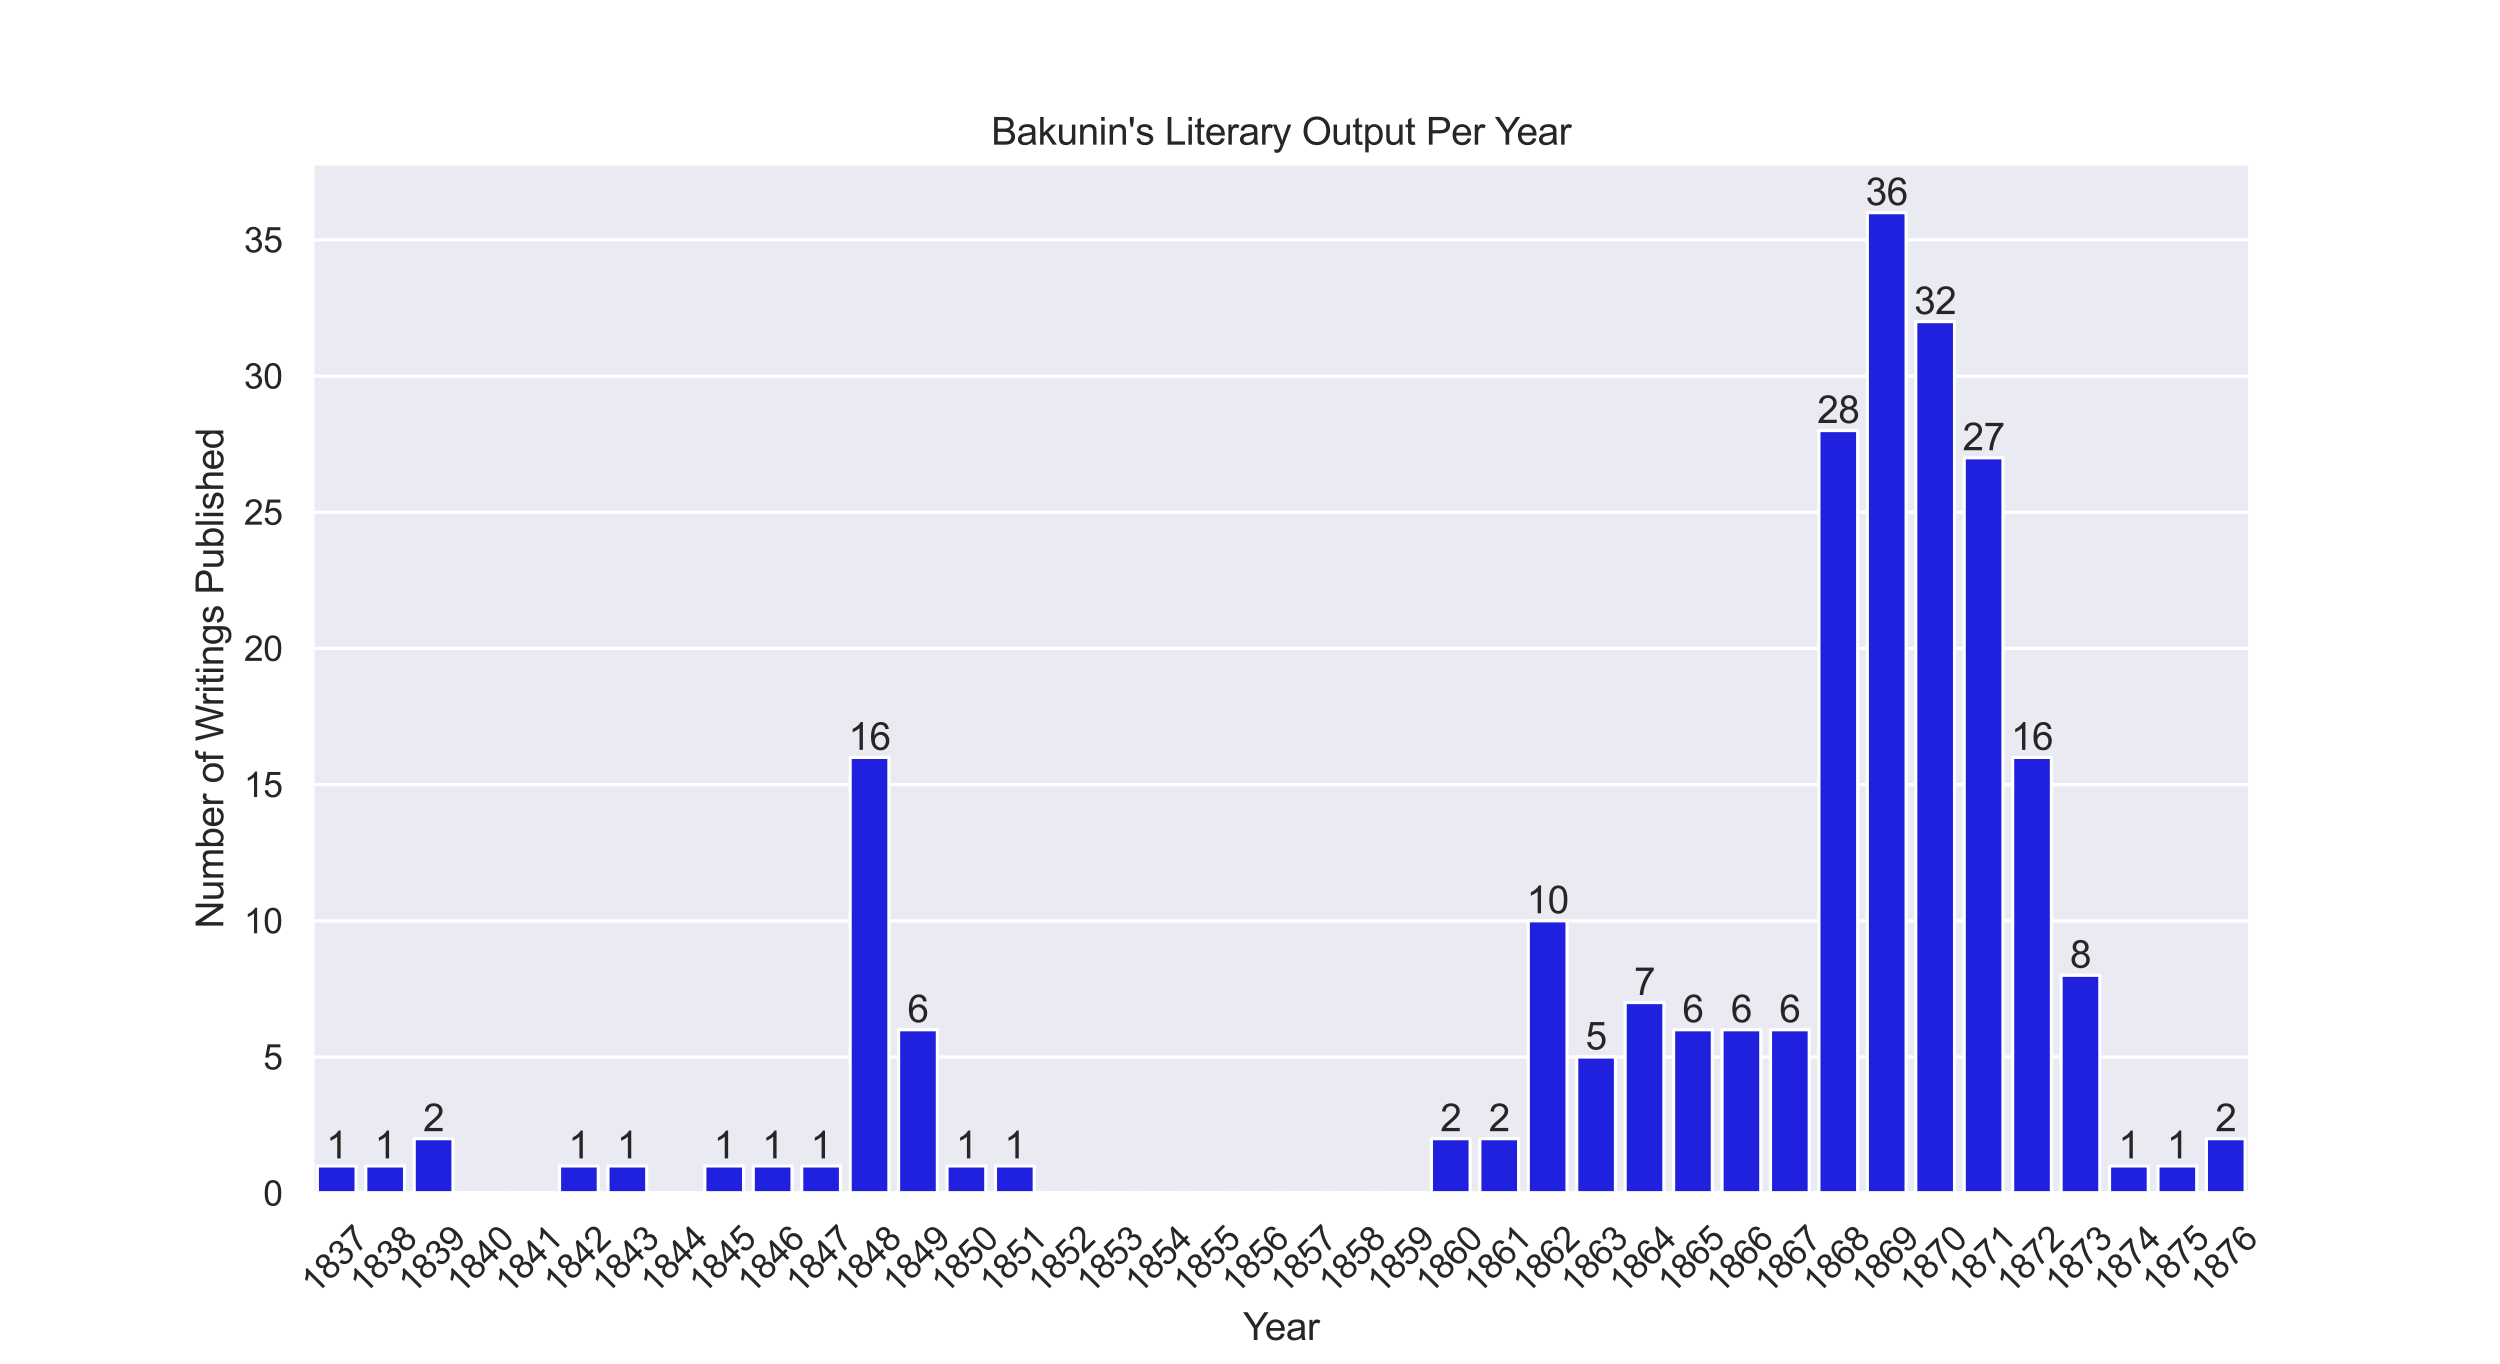 <?xml version="1.0" encoding="utf-8" standalone="no"?>
<!DOCTYPE svg PUBLIC "-//W3C//DTD SVG 1.1//EN"
  "http://www.w3.org/Graphics/SVG/1.1/DTD/svg11.dtd">
<svg xmlns:xlink="http://www.w3.org/1999/xlink" width="792pt" height="432pt" viewBox="0 0 792 432" xmlns="http://www.w3.org/2000/svg" version="1.1">
 <defs>
  <style type="text/css">*{stroke-linejoin: round; stroke-linecap: butt}</style>
 </defs>
 <g id="figure_1">
  <g id="patch_1">
   <path d="M 0 432 
L 792 432 
L 792 0 
L 0 0 
z
" style="fill: #ffffff"/>
  </g>
  <g id="axes_1">
   <g id="patch_2">
    <path d="M 99 378 
L 712.8 378 
L 712.8 51.84 
L 99 51.84 
z
" style="fill: #eaeaf2"/>
   </g>
   <g id="matplotlib.axis_1">
    <g id="xtick_1">
     <g id="text_1">
      <!-- 1837 -->
      <g style="fill: #262626" transform="translate(100.032 410.369)rotate(-45)scale(0.11 -0.11)">
       <defs>
        <path id="ArialMT-31" d="M 2384 0 
L 1822 0 
L 1822 3584 
Q 1619 3391 1289 3197 
Q 959 3003 697 2906 
L 697 3450 
Q 1169 3672 1522 3987 
Q 1875 4303 2022 4600 
L 2384 4600 
L 2384 0 
z
" transform="scale(0.016)"/>
        <path id="ArialMT-38" d="M 1131 2484 
Q 781 2613 612 2850 
Q 444 3088 444 3419 
Q 444 3919 803 4259 
Q 1163 4600 1759 4600 
Q 2359 4600 2725 4251 
Q 3091 3903 3091 3403 
Q 3091 3084 2923 2848 
Q 2756 2613 2416 2484 
Q 2838 2347 3058 2040 
Q 3278 1734 3278 1309 
Q 3278 722 2862 322 
Q 2447 -78 1769 -78 
Q 1091 -78 675 323 
Q 259 725 259 1325 
Q 259 1772 486 2073 
Q 713 2375 1131 2484 
z
M 1019 3438 
Q 1019 3113 1228 2906 
Q 1438 2700 1772 2700 
Q 2097 2700 2305 2904 
Q 2513 3109 2513 3406 
Q 2513 3716 2298 3927 
Q 2084 4138 1766 4138 
Q 1444 4138 1231 3931 
Q 1019 3725 1019 3438 
z
M 838 1322 
Q 838 1081 952 856 
Q 1066 631 1291 507 
Q 1516 384 1775 384 
Q 2178 384 2440 643 
Q 2703 903 2703 1303 
Q 2703 1709 2433 1975 
Q 2163 2241 1756 2241 
Q 1359 2241 1098 1978 
Q 838 1716 838 1322 
z
" transform="scale(0.016)"/>
        <path id="ArialMT-33" d="M 269 1209 
L 831 1284 
Q 928 806 1161 595 
Q 1394 384 1728 384 
Q 2125 384 2398 659 
Q 2672 934 2672 1341 
Q 2672 1728 2419 1979 
Q 2166 2231 1775 2231 
Q 1616 2231 1378 2169 
L 1441 2663 
Q 1497 2656 1531 2656 
Q 1891 2656 2178 2843 
Q 2466 3031 2466 3422 
Q 2466 3731 2256 3934 
Q 2047 4138 1716 4138 
Q 1388 4138 1169 3931 
Q 950 3725 888 3313 
L 325 3413 
Q 428 3978 793 4289 
Q 1159 4600 1703 4600 
Q 2078 4600 2393 4439 
Q 2709 4278 2876 4000 
Q 3044 3722 3044 3409 
Q 3044 3113 2884 2869 
Q 2725 2625 2413 2481 
Q 2819 2388 3044 2092 
Q 3269 1797 3269 1353 
Q 3269 753 2831 336 
Q 2394 -81 1725 -81 
Q 1122 -81 723 278 
Q 325 638 269 1209 
z
" transform="scale(0.016)"/>
        <path id="ArialMT-37" d="M 303 3981 
L 303 4522 
L 3269 4522 
L 3269 4084 
Q 2831 3619 2401 2847 
Q 1972 2075 1738 1259 
Q 1569 684 1522 0 
L 944 0 
Q 953 541 1156 1306 
Q 1359 2072 1739 2783 
Q 2119 3494 2547 3981 
L 303 3981 
z
" transform="scale(0.016)"/>
       </defs>
       <use xlink:href="#ArialMT-31"/>
       <use xlink:href="#ArialMT-38" x="55.615"/>
       <use xlink:href="#ArialMT-33" x="111.23"/>
       <use xlink:href="#ArialMT-37" x="166.846"/>
      </g>
     </g>
    </g>
    <g id="xtick_2">
     <g id="text_2">
      <!-- 1838 -->
      <g style="fill: #262626" transform="translate(115.377 410.369)rotate(-45)scale(0.11 -0.11)">
       <use xlink:href="#ArialMT-31"/>
       <use xlink:href="#ArialMT-38" x="55.615"/>
       <use xlink:href="#ArialMT-33" x="111.23"/>
       <use xlink:href="#ArialMT-38" x="166.846"/>
      </g>
     </g>
    </g>
    <g id="xtick_3">
     <g id="text_3">
      <!-- 1839 -->
      <g style="fill: #262626" transform="translate(130.722 410.369)rotate(-45)scale(0.11 -0.11)">
       <defs>
        <path id="ArialMT-39" d="M 350 1059 
L 891 1109 
Q 959 728 1153 556 
Q 1347 384 1650 384 
Q 1909 384 2104 503 
Q 2300 622 2425 820 
Q 2550 1019 2634 1356 
Q 2719 1694 2719 2044 
Q 2719 2081 2716 2156 
Q 2547 1888 2255 1720 
Q 1963 1553 1622 1553 
Q 1053 1553 659 1965 
Q 266 2378 266 3053 
Q 266 3750 677 4175 
Q 1088 4600 1706 4600 
Q 2153 4600 2523 4359 
Q 2894 4119 3086 3673 
Q 3278 3228 3278 2384 
Q 3278 1506 3087 986 
Q 2897 466 2520 194 
Q 2144 -78 1638 -78 
Q 1100 -78 759 220 
Q 419 519 350 1059 
z
M 2653 3081 
Q 2653 3566 2395 3850 
Q 2138 4134 1775 4134 
Q 1400 4134 1122 3828 
Q 844 3522 844 3034 
Q 844 2597 1108 2323 
Q 1372 2050 1759 2050 
Q 2150 2050 2401 2323 
Q 2653 2597 2653 3081 
z
" transform="scale(0.016)"/>
       </defs>
       <use xlink:href="#ArialMT-31"/>
       <use xlink:href="#ArialMT-38" x="55.615"/>
       <use xlink:href="#ArialMT-33" x="111.23"/>
       <use xlink:href="#ArialMT-39" x="166.846"/>
      </g>
     </g>
    </g>
    <g id="xtick_4">
     <g id="text_4">
      <!-- 1840 -->
      <g style="fill: #262626" transform="translate(146.067 410.369)rotate(-45)scale(0.11 -0.11)">
       <defs>
        <path id="ArialMT-34" d="M 2069 0 
L 2069 1097 
L 81 1097 
L 81 1613 
L 2172 4581 
L 2631 4581 
L 2631 1613 
L 3250 1613 
L 3250 1097 
L 2631 1097 
L 2631 0 
L 2069 0 
z
M 2069 1613 
L 2069 3678 
L 634 1613 
L 2069 1613 
z
" transform="scale(0.016)"/>
        <path id="ArialMT-30" d="M 266 2259 
Q 266 3072 433 3567 
Q 600 4063 929 4331 
Q 1259 4600 1759 4600 
Q 2128 4600 2406 4451 
Q 2684 4303 2865 4023 
Q 3047 3744 3150 3342 
Q 3253 2941 3253 2259 
Q 3253 1453 3087 958 
Q 2922 463 2592 192 
Q 2263 -78 1759 -78 
Q 1097 -78 719 397 
Q 266 969 266 2259 
z
M 844 2259 
Q 844 1131 1108 757 
Q 1372 384 1759 384 
Q 2147 384 2411 759 
Q 2675 1134 2675 2259 
Q 2675 3391 2411 3762 
Q 2147 4134 1753 4134 
Q 1366 4134 1134 3806 
Q 844 3388 844 2259 
z
" transform="scale(0.016)"/>
       </defs>
       <use xlink:href="#ArialMT-31"/>
       <use xlink:href="#ArialMT-38" x="55.615"/>
       <use xlink:href="#ArialMT-34" x="111.23"/>
       <use xlink:href="#ArialMT-30" x="166.846"/>
      </g>
     </g>
    </g>
    <g id="xtick_5">
     <g id="text_5">
      <!-- 1841 -->
      <g style="fill: #262626" transform="translate(161.412 410.369)rotate(-45)scale(0.11 -0.11)">
       <use xlink:href="#ArialMT-31"/>
       <use xlink:href="#ArialMT-38" x="55.615"/>
       <use xlink:href="#ArialMT-34" x="111.23"/>
       <use xlink:href="#ArialMT-31" x="166.846"/>
      </g>
     </g>
    </g>
    <g id="xtick_6">
     <g id="text_6">
      <!-- 1842 -->
      <g style="fill: #262626" transform="translate(176.757 410.369)rotate(-45)scale(0.11 -0.11)">
       <defs>
        <path id="ArialMT-32" d="M 3222 541 
L 3222 0 
L 194 0 
Q 188 203 259 391 
Q 375 700 629 1000 
Q 884 1300 1366 1694 
Q 2113 2306 2375 2664 
Q 2638 3022 2638 3341 
Q 2638 3675 2398 3904 
Q 2159 4134 1775 4134 
Q 1369 4134 1125 3890 
Q 881 3647 878 3216 
L 300 3275 
Q 359 3922 746 4261 
Q 1134 4600 1788 4600 
Q 2447 4600 2831 4234 
Q 3216 3869 3216 3328 
Q 3216 3053 3103 2787 
Q 2991 2522 2730 2228 
Q 2469 1934 1863 1422 
Q 1356 997 1212 845 
Q 1069 694 975 541 
L 3222 541 
z
" transform="scale(0.016)"/>
       </defs>
       <use xlink:href="#ArialMT-31"/>
       <use xlink:href="#ArialMT-38" x="55.615"/>
       <use xlink:href="#ArialMT-34" x="111.23"/>
       <use xlink:href="#ArialMT-32" x="166.846"/>
      </g>
     </g>
    </g>
    <g id="xtick_7">
     <g id="text_7">
      <!-- 1843 -->
      <g style="fill: #262626" transform="translate(192.102 410.369)rotate(-45)scale(0.11 -0.11)">
       <use xlink:href="#ArialMT-31"/>
       <use xlink:href="#ArialMT-38" x="55.615"/>
       <use xlink:href="#ArialMT-34" x="111.23"/>
       <use xlink:href="#ArialMT-33" x="166.846"/>
      </g>
     </g>
    </g>
    <g id="xtick_8">
     <g id="text_8">
      <!-- 1844 -->
      <g style="fill: #262626" transform="translate(207.447 410.369)rotate(-45)scale(0.11 -0.11)">
       <use xlink:href="#ArialMT-31"/>
       <use xlink:href="#ArialMT-38" x="55.615"/>
       <use xlink:href="#ArialMT-34" x="111.23"/>
       <use xlink:href="#ArialMT-34" x="166.846"/>
      </g>
     </g>
    </g>
    <g id="xtick_9">
     <g id="text_9">
      <!-- 1845 -->
      <g style="fill: #262626" transform="translate(222.792 410.369)rotate(-45)scale(0.11 -0.11)">
       <defs>
        <path id="ArialMT-35" d="M 266 1200 
L 856 1250 
Q 922 819 1161 601 
Q 1400 384 1738 384 
Q 2144 384 2425 690 
Q 2706 997 2706 1503 
Q 2706 1984 2436 2262 
Q 2166 2541 1728 2541 
Q 1456 2541 1237 2417 
Q 1019 2294 894 2097 
L 366 2166 
L 809 4519 
L 3088 4519 
L 3088 3981 
L 1259 3981 
L 1013 2750 
Q 1425 3038 1878 3038 
Q 2478 3038 2890 2622 
Q 3303 2206 3303 1553 
Q 3303 931 2941 478 
Q 2500 -78 1738 -78 
Q 1113 -78 717 272 
Q 322 622 266 1200 
z
" transform="scale(0.016)"/>
       </defs>
       <use xlink:href="#ArialMT-31"/>
       <use xlink:href="#ArialMT-38" x="55.615"/>
       <use xlink:href="#ArialMT-34" x="111.23"/>
       <use xlink:href="#ArialMT-35" x="166.846"/>
      </g>
     </g>
    </g>
    <g id="xtick_10">
     <g id="text_10">
      <!-- 1846 -->
      <g style="fill: #262626" transform="translate(238.137 410.369)rotate(-45)scale(0.11 -0.11)">
       <defs>
        <path id="ArialMT-36" d="M 3184 3459 
L 2625 3416 
Q 2550 3747 2413 3897 
Q 2184 4138 1850 4138 
Q 1581 4138 1378 3988 
Q 1113 3794 959 3422 
Q 806 3050 800 2363 
Q 1003 2672 1297 2822 
Q 1591 2972 1913 2972 
Q 2475 2972 2870 2558 
Q 3266 2144 3266 1488 
Q 3266 1056 3080 686 
Q 2894 316 2569 119 
Q 2244 -78 1831 -78 
Q 1128 -78 684 439 
Q 241 956 241 2144 
Q 241 3472 731 4075 
Q 1159 4600 1884 4600 
Q 2425 4600 2770 4297 
Q 3116 3994 3184 3459 
z
M 888 1484 
Q 888 1194 1011 928 
Q 1134 663 1356 523 
Q 1578 384 1822 384 
Q 2178 384 2434 671 
Q 2691 959 2691 1453 
Q 2691 1928 2437 2201 
Q 2184 2475 1800 2475 
Q 1419 2475 1153 2201 
Q 888 1928 888 1484 
z
" transform="scale(0.016)"/>
       </defs>
       <use xlink:href="#ArialMT-31"/>
       <use xlink:href="#ArialMT-38" x="55.615"/>
       <use xlink:href="#ArialMT-34" x="111.23"/>
       <use xlink:href="#ArialMT-36" x="166.846"/>
      </g>
     </g>
    </g>
    <g id="xtick_11">
     <g id="text_11">
      <!-- 1847 -->
      <g style="fill: #262626" transform="translate(253.482 410.369)rotate(-45)scale(0.11 -0.11)">
       <use xlink:href="#ArialMT-31"/>
       <use xlink:href="#ArialMT-38" x="55.615"/>
       <use xlink:href="#ArialMT-34" x="111.23"/>
       <use xlink:href="#ArialMT-37" x="166.846"/>
      </g>
     </g>
    </g>
    <g id="xtick_12">
     <g id="text_12">
      <!-- 1848 -->
      <g style="fill: #262626" transform="translate(268.827 410.369)rotate(-45)scale(0.11 -0.11)">
       <use xlink:href="#ArialMT-31"/>
       <use xlink:href="#ArialMT-38" x="55.615"/>
       <use xlink:href="#ArialMT-34" x="111.23"/>
       <use xlink:href="#ArialMT-38" x="166.846"/>
      </g>
     </g>
    </g>
    <g id="xtick_13">
     <g id="text_13">
      <!-- 1849 -->
      <g style="fill: #262626" transform="translate(284.172 410.369)rotate(-45)scale(0.11 -0.11)">
       <use xlink:href="#ArialMT-31"/>
       <use xlink:href="#ArialMT-38" x="55.615"/>
       <use xlink:href="#ArialMT-34" x="111.23"/>
       <use xlink:href="#ArialMT-39" x="166.846"/>
      </g>
     </g>
    </g>
    <g id="xtick_14">
     <g id="text_14">
      <!-- 1850 -->
      <g style="fill: #262626" transform="translate(299.517 410.369)rotate(-45)scale(0.11 -0.11)">
       <use xlink:href="#ArialMT-31"/>
       <use xlink:href="#ArialMT-38" x="55.615"/>
       <use xlink:href="#ArialMT-35" x="111.23"/>
       <use xlink:href="#ArialMT-30" x="166.846"/>
      </g>
     </g>
    </g>
    <g id="xtick_15">
     <g id="text_15">
      <!-- 1851 -->
      <g style="fill: #262626" transform="translate(314.862 410.369)rotate(-45)scale(0.11 -0.11)">
       <use xlink:href="#ArialMT-31"/>
       <use xlink:href="#ArialMT-38" x="55.615"/>
       <use xlink:href="#ArialMT-35" x="111.23"/>
       <use xlink:href="#ArialMT-31" x="166.846"/>
      </g>
     </g>
    </g>
    <g id="xtick_16">
     <g id="text_16">
      <!-- 1852 -->
      <g style="fill: #262626" transform="translate(330.207 410.369)rotate(-45)scale(0.11 -0.11)">
       <use xlink:href="#ArialMT-31"/>
       <use xlink:href="#ArialMT-38" x="55.615"/>
       <use xlink:href="#ArialMT-35" x="111.23"/>
       <use xlink:href="#ArialMT-32" x="166.846"/>
      </g>
     </g>
    </g>
    <g id="xtick_17">
     <g id="text_17">
      <!-- 1853 -->
      <g style="fill: #262626" transform="translate(345.552 410.369)rotate(-45)scale(0.11 -0.11)">
       <use xlink:href="#ArialMT-31"/>
       <use xlink:href="#ArialMT-38" x="55.615"/>
       <use xlink:href="#ArialMT-35" x="111.23"/>
       <use xlink:href="#ArialMT-33" x="166.846"/>
      </g>
     </g>
    </g>
    <g id="xtick_18">
     <g id="text_18">
      <!-- 1854 -->
      <g style="fill: #262626" transform="translate(360.897 410.369)rotate(-45)scale(0.11 -0.11)">
       <use xlink:href="#ArialMT-31"/>
       <use xlink:href="#ArialMT-38" x="55.615"/>
       <use xlink:href="#ArialMT-35" x="111.23"/>
       <use xlink:href="#ArialMT-34" x="166.846"/>
      </g>
     </g>
    </g>
    <g id="xtick_19">
     <g id="text_19">
      <!-- 1855 -->
      <g style="fill: #262626" transform="translate(376.242 410.369)rotate(-45)scale(0.11 -0.11)">
       <use xlink:href="#ArialMT-31"/>
       <use xlink:href="#ArialMT-38" x="55.615"/>
       <use xlink:href="#ArialMT-35" x="111.23"/>
       <use xlink:href="#ArialMT-35" x="166.846"/>
      </g>
     </g>
    </g>
    <g id="xtick_20">
     <g id="text_20">
      <!-- 1856 -->
      <g style="fill: #262626" transform="translate(391.587 410.369)rotate(-45)scale(0.11 -0.11)">
       <use xlink:href="#ArialMT-31"/>
       <use xlink:href="#ArialMT-38" x="55.615"/>
       <use xlink:href="#ArialMT-35" x="111.23"/>
       <use xlink:href="#ArialMT-36" x="166.846"/>
      </g>
     </g>
    </g>
    <g id="xtick_21">
     <g id="text_21">
      <!-- 1857 -->
      <g style="fill: #262626" transform="translate(406.932 410.369)rotate(-45)scale(0.11 -0.11)">
       <use xlink:href="#ArialMT-31"/>
       <use xlink:href="#ArialMT-38" x="55.615"/>
       <use xlink:href="#ArialMT-35" x="111.23"/>
       <use xlink:href="#ArialMT-37" x="166.846"/>
      </g>
     </g>
    </g>
    <g id="xtick_22">
     <g id="text_22">
      <!-- 1858 -->
      <g style="fill: #262626" transform="translate(422.277 410.369)rotate(-45)scale(0.11 -0.11)">
       <use xlink:href="#ArialMT-31"/>
       <use xlink:href="#ArialMT-38" x="55.615"/>
       <use xlink:href="#ArialMT-35" x="111.23"/>
       <use xlink:href="#ArialMT-38" x="166.846"/>
      </g>
     </g>
    </g>
    <g id="xtick_23">
     <g id="text_23">
      <!-- 1859 -->
      <g style="fill: #262626" transform="translate(437.622 410.369)rotate(-45)scale(0.11 -0.11)">
       <use xlink:href="#ArialMT-31"/>
       <use xlink:href="#ArialMT-38" x="55.615"/>
       <use xlink:href="#ArialMT-35" x="111.23"/>
       <use xlink:href="#ArialMT-39" x="166.846"/>
      </g>
     </g>
    </g>
    <g id="xtick_24">
     <g id="text_24">
      <!-- 1860 -->
      <g style="fill: #262626" transform="translate(452.967 410.369)rotate(-45)scale(0.11 -0.11)">
       <use xlink:href="#ArialMT-31"/>
       <use xlink:href="#ArialMT-38" x="55.615"/>
       <use xlink:href="#ArialMT-36" x="111.23"/>
       <use xlink:href="#ArialMT-30" x="166.846"/>
      </g>
     </g>
    </g>
    <g id="xtick_25">
     <g id="text_25">
      <!-- 1861 -->
      <g style="fill: #262626" transform="translate(468.312 410.369)rotate(-45)scale(0.11 -0.11)">
       <use xlink:href="#ArialMT-31"/>
       <use xlink:href="#ArialMT-38" x="55.615"/>
       <use xlink:href="#ArialMT-36" x="111.23"/>
       <use xlink:href="#ArialMT-31" x="166.846"/>
      </g>
     </g>
    </g>
    <g id="xtick_26">
     <g id="text_26">
      <!-- 1862 -->
      <g style="fill: #262626" transform="translate(483.657 410.369)rotate(-45)scale(0.11 -0.11)">
       <use xlink:href="#ArialMT-31"/>
       <use xlink:href="#ArialMT-38" x="55.615"/>
       <use xlink:href="#ArialMT-36" x="111.23"/>
       <use xlink:href="#ArialMT-32" x="166.846"/>
      </g>
     </g>
    </g>
    <g id="xtick_27">
     <g id="text_27">
      <!-- 1863 -->
      <g style="fill: #262626" transform="translate(499.002 410.369)rotate(-45)scale(0.11 -0.11)">
       <use xlink:href="#ArialMT-31"/>
       <use xlink:href="#ArialMT-38" x="55.615"/>
       <use xlink:href="#ArialMT-36" x="111.23"/>
       <use xlink:href="#ArialMT-33" x="166.846"/>
      </g>
     </g>
    </g>
    <g id="xtick_28">
     <g id="text_28">
      <!-- 1864 -->
      <g style="fill: #262626" transform="translate(514.347 410.369)rotate(-45)scale(0.11 -0.11)">
       <use xlink:href="#ArialMT-31"/>
       <use xlink:href="#ArialMT-38" x="55.615"/>
       <use xlink:href="#ArialMT-36" x="111.23"/>
       <use xlink:href="#ArialMT-34" x="166.846"/>
      </g>
     </g>
    </g>
    <g id="xtick_29">
     <g id="text_29">
      <!-- 1865 -->
      <g style="fill: #262626" transform="translate(529.692 410.369)rotate(-45)scale(0.11 -0.11)">
       <use xlink:href="#ArialMT-31"/>
       <use xlink:href="#ArialMT-38" x="55.615"/>
       <use xlink:href="#ArialMT-36" x="111.23"/>
       <use xlink:href="#ArialMT-35" x="166.846"/>
      </g>
     </g>
    </g>
    <g id="xtick_30">
     <g id="text_30">
      <!-- 1866 -->
      <g style="fill: #262626" transform="translate(545.037 410.369)rotate(-45)scale(0.11 -0.11)">
       <use xlink:href="#ArialMT-31"/>
       <use xlink:href="#ArialMT-38" x="55.615"/>
       <use xlink:href="#ArialMT-36" x="111.23"/>
       <use xlink:href="#ArialMT-36" x="166.846"/>
      </g>
     </g>
    </g>
    <g id="xtick_31">
     <g id="text_31">
      <!-- 1867 -->
      <g style="fill: #262626" transform="translate(560.382 410.369)rotate(-45)scale(0.11 -0.11)">
       <use xlink:href="#ArialMT-31"/>
       <use xlink:href="#ArialMT-38" x="55.615"/>
       <use xlink:href="#ArialMT-36" x="111.23"/>
       <use xlink:href="#ArialMT-37" x="166.846"/>
      </g>
     </g>
    </g>
    <g id="xtick_32">
     <g id="text_32">
      <!-- 1868 -->
      <g style="fill: #262626" transform="translate(575.727 410.369)rotate(-45)scale(0.11 -0.11)">
       <use xlink:href="#ArialMT-31"/>
       <use xlink:href="#ArialMT-38" x="55.615"/>
       <use xlink:href="#ArialMT-36" x="111.23"/>
       <use xlink:href="#ArialMT-38" x="166.846"/>
      </g>
     </g>
    </g>
    <g id="xtick_33">
     <g id="text_33">
      <!-- 1869 -->
      <g style="fill: #262626" transform="translate(591.072 410.369)rotate(-45)scale(0.11 -0.11)">
       <use xlink:href="#ArialMT-31"/>
       <use xlink:href="#ArialMT-38" x="55.615"/>
       <use xlink:href="#ArialMT-36" x="111.23"/>
       <use xlink:href="#ArialMT-39" x="166.846"/>
      </g>
     </g>
    </g>
    <g id="xtick_34">
     <g id="text_34">
      <!-- 1870 -->
      <g style="fill: #262626" transform="translate(606.417 410.369)rotate(-45)scale(0.11 -0.11)">
       <use xlink:href="#ArialMT-31"/>
       <use xlink:href="#ArialMT-38" x="55.615"/>
       <use xlink:href="#ArialMT-37" x="111.23"/>
       <use xlink:href="#ArialMT-30" x="166.846"/>
      </g>
     </g>
    </g>
    <g id="xtick_35">
     <g id="text_35">
      <!-- 1871 -->
      <g style="fill: #262626" transform="translate(621.762 410.369)rotate(-45)scale(0.11 -0.11)">
       <use xlink:href="#ArialMT-31"/>
       <use xlink:href="#ArialMT-38" x="55.615"/>
       <use xlink:href="#ArialMT-37" x="111.23"/>
       <use xlink:href="#ArialMT-31" x="166.846"/>
      </g>
     </g>
    </g>
    <g id="xtick_36">
     <g id="text_36">
      <!-- 1872 -->
      <g style="fill: #262626" transform="translate(637.107 410.369)rotate(-45)scale(0.11 -0.11)">
       <use xlink:href="#ArialMT-31"/>
       <use xlink:href="#ArialMT-38" x="55.615"/>
       <use xlink:href="#ArialMT-37" x="111.23"/>
       <use xlink:href="#ArialMT-32" x="166.846"/>
      </g>
     </g>
    </g>
    <g id="xtick_37">
     <g id="text_37">
      <!-- 1873 -->
      <g style="fill: #262626" transform="translate(652.452 410.369)rotate(-45)scale(0.11 -0.11)">
       <use xlink:href="#ArialMT-31"/>
       <use xlink:href="#ArialMT-38" x="55.615"/>
       <use xlink:href="#ArialMT-37" x="111.23"/>
       <use xlink:href="#ArialMT-33" x="166.846"/>
      </g>
     </g>
    </g>
    <g id="xtick_38">
     <g id="text_38">
      <!-- 1874 -->
      <g style="fill: #262626" transform="translate(667.797 410.369)rotate(-45)scale(0.11 -0.11)">
       <use xlink:href="#ArialMT-31"/>
       <use xlink:href="#ArialMT-38" x="55.615"/>
       <use xlink:href="#ArialMT-37" x="111.23"/>
       <use xlink:href="#ArialMT-34" x="166.846"/>
      </g>
     </g>
    </g>
    <g id="xtick_39">
     <g id="text_39">
      <!-- 1875 -->
      <g style="fill: #262626" transform="translate(683.142 410.369)rotate(-45)scale(0.11 -0.11)">
       <use xlink:href="#ArialMT-31"/>
       <use xlink:href="#ArialMT-38" x="55.615"/>
       <use xlink:href="#ArialMT-37" x="111.23"/>
       <use xlink:href="#ArialMT-35" x="166.846"/>
      </g>
     </g>
    </g>
    <g id="xtick_40">
     <g id="text_40">
      <!-- 1876 -->
      <g style="fill: #262626" transform="translate(698.487 410.369)rotate(-45)scale(0.11 -0.11)">
       <use xlink:href="#ArialMT-31"/>
       <use xlink:href="#ArialMT-38" x="55.615"/>
       <use xlink:href="#ArialMT-37" x="111.23"/>
       <use xlink:href="#ArialMT-36" x="166.846"/>
      </g>
     </g>
    </g>
    <g id="text_41">
     <!-- Year -->
     <g style="fill: #262626" transform="translate(393.774 424.504)scale(0.12 -0.12)">
      <defs>
       <path id="ArialMT-59" d="M 1784 0 
L 1784 1941 
L 19 4581 
L 756 4581 
L 1659 3200 
Q 1909 2813 2125 2425 
Q 2331 2784 2625 3234 
L 3513 4581 
L 4219 4581 
L 2391 1941 
L 2391 0 
L 1784 0 
z
" transform="scale(0.016)"/>
       <path id="ArialMT-65" d="M 2694 1069 
L 3275 997 
Q 3138 488 2766 206 
Q 2394 -75 1816 -75 
Q 1088 -75 661 373 
Q 234 822 234 1631 
Q 234 2469 665 2931 
Q 1097 3394 1784 3394 
Q 2450 3394 2872 2941 
Q 3294 2488 3294 1666 
Q 3294 1616 3291 1516 
L 816 1516 
Q 847 969 1125 678 
Q 1403 388 1819 388 
Q 2128 388 2347 550 
Q 2566 713 2694 1069 
z
M 847 1978 
L 2700 1978 
Q 2663 2397 2488 2606 
Q 2219 2931 1791 2931 
Q 1403 2931 1139 2672 
Q 875 2413 847 1978 
z
" transform="scale(0.016)"/>
       <path id="ArialMT-61" d="M 2588 409 
Q 2275 144 1986 34 
Q 1697 -75 1366 -75 
Q 819 -75 525 192 
Q 231 459 231 875 
Q 231 1119 342 1320 
Q 453 1522 633 1644 
Q 813 1766 1038 1828 
Q 1203 1872 1538 1913 
Q 2219 1994 2541 2106 
Q 2544 2222 2544 2253 
Q 2544 2597 2384 2738 
Q 2169 2928 1744 2928 
Q 1347 2928 1158 2789 
Q 969 2650 878 2297 
L 328 2372 
Q 403 2725 575 2942 
Q 747 3159 1072 3276 
Q 1397 3394 1825 3394 
Q 2250 3394 2515 3294 
Q 2781 3194 2906 3042 
Q 3031 2891 3081 2659 
Q 3109 2516 3109 2141 
L 3109 1391 
Q 3109 606 3145 398 
Q 3181 191 3288 0 
L 2700 0 
Q 2613 175 2588 409 
z
M 2541 1666 
Q 2234 1541 1622 1453 
Q 1275 1403 1131 1340 
Q 988 1278 909 1158 
Q 831 1038 831 891 
Q 831 666 1001 516 
Q 1172 366 1500 366 
Q 1825 366 2078 508 
Q 2331 650 2450 897 
Q 2541 1088 2541 1459 
L 2541 1666 
z
" transform="scale(0.016)"/>
       <path id="ArialMT-72" d="M 416 0 
L 416 3319 
L 922 3319 
L 922 2816 
Q 1116 3169 1280 3281 
Q 1444 3394 1641 3394 
Q 1925 3394 2219 3213 
L 2025 2691 
Q 1819 2813 1613 2813 
Q 1428 2813 1281 2702 
Q 1134 2591 1072 2394 
Q 978 2094 978 1738 
L 978 0 
L 416 0 
z
" transform="scale(0.016)"/>
      </defs>
      <use xlink:href="#ArialMT-59"/>
      <use xlink:href="#ArialMT-65" x="57.574"/>
      <use xlink:href="#ArialMT-61" x="113.189"/>
      <use xlink:href="#ArialMT-72" x="168.805"/>
     </g>
    </g>
   </g>
   <g id="matplotlib.axis_2">
    <g id="ytick_1">
     <g id="line2d_1">
      <path d="M 99 378 
L 712.8 378 
" clip-path="url(#p8735f2fc7c)" style="fill: none; stroke: #ffffff; stroke-linecap: round"/>
     </g>
     <g id="text_42">
      <!-- 0 -->
      <g style="fill: #262626" transform="translate(83.383 381.937)scale(0.11 -0.11)">
       <use xlink:href="#ArialMT-30"/>
      </g>
     </g>
    </g>
    <g id="ytick_2">
     <g id="line2d_2">
      <path d="M 99 334.857 
L 712.8 334.857 
" clip-path="url(#p8735f2fc7c)" style="fill: none; stroke: #ffffff; stroke-linecap: round"/>
     </g>
     <g id="text_43">
      <!-- 5 -->
      <g style="fill: #262626" transform="translate(83.383 338.794)scale(0.11 -0.11)">
       <use xlink:href="#ArialMT-35"/>
      </g>
     </g>
    </g>
    <g id="ytick_3">
     <g id="line2d_3">
      <path d="M 99 291.714 
L 712.8 291.714 
" clip-path="url(#p8735f2fc7c)" style="fill: none; stroke: #ffffff; stroke-linecap: round"/>
     </g>
     <g id="text_44">
      <!-- 10 -->
      <g style="fill: #262626" transform="translate(77.266 295.651)scale(0.11 -0.11)">
       <use xlink:href="#ArialMT-31"/>
       <use xlink:href="#ArialMT-30" x="55.615"/>
      </g>
     </g>
    </g>
    <g id="ytick_4">
     <g id="line2d_4">
      <path d="M 99 248.571 
L 712.8 248.571 
" clip-path="url(#p8735f2fc7c)" style="fill: none; stroke: #ffffff; stroke-linecap: round"/>
     </g>
     <g id="text_45">
      <!-- 15 -->
      <g style="fill: #262626" transform="translate(77.266 252.508)scale(0.11 -0.11)">
       <use xlink:href="#ArialMT-31"/>
       <use xlink:href="#ArialMT-35" x="55.615"/>
      </g>
     </g>
    </g>
    <g id="ytick_5">
     <g id="line2d_5">
      <path d="M 99 205.429 
L 712.8 205.429 
" clip-path="url(#p8735f2fc7c)" style="fill: none; stroke: #ffffff; stroke-linecap: round"/>
     </g>
     <g id="text_46">
      <!-- 20 -->
      <g style="fill: #262626" transform="translate(77.266 209.365)scale(0.11 -0.11)">
       <use xlink:href="#ArialMT-32"/>
       <use xlink:href="#ArialMT-30" x="55.615"/>
      </g>
     </g>
    </g>
    <g id="ytick_6">
     <g id="line2d_6">
      <path d="M 99 162.286 
L 712.8 162.286 
" clip-path="url(#p8735f2fc7c)" style="fill: none; stroke: #ffffff; stroke-linecap: round"/>
     </g>
     <g id="text_47">
      <!-- 25 -->
      <g style="fill: #262626" transform="translate(77.266 166.223)scale(0.11 -0.11)">
       <use xlink:href="#ArialMT-32"/>
       <use xlink:href="#ArialMT-35" x="55.615"/>
      </g>
     </g>
    </g>
    <g id="ytick_7">
     <g id="line2d_7">
      <path d="M 99 119.143 
L 712.8 119.143 
" clip-path="url(#p8735f2fc7c)" style="fill: none; stroke: #ffffff; stroke-linecap: round"/>
     </g>
     <g id="text_48">
      <!-- 30 -->
      <g style="fill: #262626" transform="translate(77.266 123.08)scale(0.11 -0.11)">
       <use xlink:href="#ArialMT-33"/>
       <use xlink:href="#ArialMT-30" x="55.615"/>
      </g>
     </g>
    </g>
    <g id="ytick_8">
     <g id="line2d_8">
      <path d="M 99 76 
L 712.8 76 
" clip-path="url(#p8735f2fc7c)" style="fill: none; stroke: #ffffff; stroke-linecap: round"/>
     </g>
     <g id="text_49">
      <!-- 35 -->
      <g style="fill: #262626" transform="translate(77.266 79.937)scale(0.11 -0.11)">
       <use xlink:href="#ArialMT-33"/>
       <use xlink:href="#ArialMT-35" x="55.615"/>
      </g>
     </g>
    </g>
    <g id="text_50">
     <!-- Number of Writings Published -->
     <g style="fill: #262626" transform="translate(70.74 294.176)rotate(-90)scale(0.12 -0.12)">
      <defs>
       <path id="ArialMT-4e" d="M 488 0 
L 488 4581 
L 1109 4581 
L 3516 984 
L 3516 4581 
L 4097 4581 
L 4097 0 
L 3475 0 
L 1069 3600 
L 1069 0 
L 488 0 
z
" transform="scale(0.016)"/>
       <path id="ArialMT-75" d="M 2597 0 
L 2597 488 
Q 2209 -75 1544 -75 
Q 1250 -75 995 37 
Q 741 150 617 320 
Q 494 491 444 738 
Q 409 903 409 1263 
L 409 3319 
L 972 3319 
L 972 1478 
Q 972 1038 1006 884 
Q 1059 663 1231 536 
Q 1403 409 1656 409 
Q 1909 409 2131 539 
Q 2353 669 2445 892 
Q 2538 1116 2538 1541 
L 2538 3319 
L 3100 3319 
L 3100 0 
L 2597 0 
z
" transform="scale(0.016)"/>
       <path id="ArialMT-6d" d="M 422 0 
L 422 3319 
L 925 3319 
L 925 2853 
Q 1081 3097 1340 3245 
Q 1600 3394 1931 3394 
Q 2300 3394 2536 3241 
Q 2772 3088 2869 2813 
Q 3263 3394 3894 3394 
Q 4388 3394 4653 3120 
Q 4919 2847 4919 2278 
L 4919 0 
L 4359 0 
L 4359 2091 
Q 4359 2428 4304 2576 
Q 4250 2725 4106 2815 
Q 3963 2906 3769 2906 
Q 3419 2906 3187 2673 
Q 2956 2441 2956 1928 
L 2956 0 
L 2394 0 
L 2394 2156 
Q 2394 2531 2256 2718 
Q 2119 2906 1806 2906 
Q 1569 2906 1367 2781 
Q 1166 2656 1075 2415 
Q 984 2175 984 1722 
L 984 0 
L 422 0 
z
" transform="scale(0.016)"/>
       <path id="ArialMT-62" d="M 941 0 
L 419 0 
L 419 4581 
L 981 4581 
L 981 2947 
Q 1338 3394 1891 3394 
Q 2197 3394 2470 3270 
Q 2744 3147 2920 2923 
Q 3097 2700 3197 2384 
Q 3297 2069 3297 1709 
Q 3297 856 2875 390 
Q 2453 -75 1863 -75 
Q 1275 -75 941 416 
L 941 0 
z
M 934 1684 
Q 934 1088 1097 822 
Q 1363 388 1816 388 
Q 2184 388 2453 708 
Q 2722 1028 2722 1663 
Q 2722 2313 2464 2622 
Q 2206 2931 1841 2931 
Q 1472 2931 1203 2611 
Q 934 2291 934 1684 
z
" transform="scale(0.016)"/>
       <path id="ArialMT-20" transform="scale(0.016)"/>
       <path id="ArialMT-6f" d="M 213 1659 
Q 213 2581 725 3025 
Q 1153 3394 1769 3394 
Q 2453 3394 2887 2945 
Q 3322 2497 3322 1706 
Q 3322 1066 3130 698 
Q 2938 331 2570 128 
Q 2203 -75 1769 -75 
Q 1072 -75 642 372 
Q 213 819 213 1659 
z
M 791 1659 
Q 791 1022 1069 705 
Q 1347 388 1769 388 
Q 2188 388 2466 706 
Q 2744 1025 2744 1678 
Q 2744 2294 2464 2611 
Q 2184 2928 1769 2928 
Q 1347 2928 1069 2612 
Q 791 2297 791 1659 
z
" transform="scale(0.016)"/>
       <path id="ArialMT-66" d="M 556 0 
L 556 2881 
L 59 2881 
L 59 3319 
L 556 3319 
L 556 3672 
Q 556 4006 616 4169 
Q 697 4388 901 4523 
Q 1106 4659 1475 4659 
Q 1713 4659 2000 4603 
L 1916 4113 
Q 1741 4144 1584 4144 
Q 1328 4144 1222 4034 
Q 1116 3925 1116 3625 
L 1116 3319 
L 1763 3319 
L 1763 2881 
L 1116 2881 
L 1116 0 
L 556 0 
z
" transform="scale(0.016)"/>
       <path id="ArialMT-57" d="M 1294 0 
L 78 4581 
L 700 4581 
L 1397 1578 
Q 1509 1106 1591 641 
Q 1766 1375 1797 1488 
L 2669 4581 
L 3400 4581 
L 4056 2263 
Q 4303 1400 4413 641 
Q 4500 1075 4641 1638 
L 5359 4581 
L 5969 4581 
L 4713 0 
L 4128 0 
L 3163 3491 
Q 3041 3928 3019 4028 
Q 2947 3713 2884 3491 
L 1913 0 
L 1294 0 
z
" transform="scale(0.016)"/>
       <path id="ArialMT-69" d="M 425 3934 
L 425 4581 
L 988 4581 
L 988 3934 
L 425 3934 
z
M 425 0 
L 425 3319 
L 988 3319 
L 988 0 
L 425 0 
z
" transform="scale(0.016)"/>
       <path id="ArialMT-74" d="M 1650 503 
L 1731 6 
Q 1494 -44 1306 -44 
Q 1000 -44 831 53 
Q 663 150 594 308 
Q 525 466 525 972 
L 525 2881 
L 113 2881 
L 113 3319 
L 525 3319 
L 525 4141 
L 1084 4478 
L 1084 3319 
L 1650 3319 
L 1650 2881 
L 1084 2881 
L 1084 941 
Q 1084 700 1114 631 
Q 1144 563 1211 522 
Q 1278 481 1403 481 
Q 1497 481 1650 503 
z
" transform="scale(0.016)"/>
       <path id="ArialMT-6e" d="M 422 0 
L 422 3319 
L 928 3319 
L 928 2847 
Q 1294 3394 1984 3394 
Q 2284 3394 2536 3286 
Q 2788 3178 2913 3003 
Q 3038 2828 3088 2588 
Q 3119 2431 3119 2041 
L 3119 0 
L 2556 0 
L 2556 2019 
Q 2556 2363 2490 2533 
Q 2425 2703 2258 2804 
Q 2091 2906 1866 2906 
Q 1506 2906 1245 2678 
Q 984 2450 984 1813 
L 984 0 
L 422 0 
z
" transform="scale(0.016)"/>
       <path id="ArialMT-67" d="M 319 -275 
L 866 -356 
Q 900 -609 1056 -725 
Q 1266 -881 1628 -881 
Q 2019 -881 2231 -725 
Q 2444 -569 2519 -288 
Q 2563 -116 2559 434 
Q 2191 0 1641 0 
Q 956 0 581 494 
Q 206 988 206 1678 
Q 206 2153 378 2554 
Q 550 2956 876 3175 
Q 1203 3394 1644 3394 
Q 2231 3394 2613 2919 
L 2613 3319 
L 3131 3319 
L 3131 450 
Q 3131 -325 2973 -648 
Q 2816 -972 2473 -1159 
Q 2131 -1347 1631 -1347 
Q 1038 -1347 672 -1080 
Q 306 -813 319 -275 
z
M 784 1719 
Q 784 1066 1043 766 
Q 1303 466 1694 466 
Q 2081 466 2343 764 
Q 2606 1063 2606 1700 
Q 2606 2309 2336 2618 
Q 2066 2928 1684 2928 
Q 1309 2928 1046 2623 
Q 784 2319 784 1719 
z
" transform="scale(0.016)"/>
       <path id="ArialMT-73" d="M 197 991 
L 753 1078 
Q 800 744 1014 566 
Q 1228 388 1613 388 
Q 2000 388 2187 545 
Q 2375 703 2375 916 
Q 2375 1106 2209 1216 
Q 2094 1291 1634 1406 
Q 1016 1563 777 1677 
Q 538 1791 414 1992 
Q 291 2194 291 2438 
Q 291 2659 392 2848 
Q 494 3038 669 3163 
Q 800 3259 1026 3326 
Q 1253 3394 1513 3394 
Q 1903 3394 2198 3281 
Q 2494 3169 2634 2976 
Q 2775 2784 2828 2463 
L 2278 2388 
Q 2241 2644 2061 2787 
Q 1881 2931 1553 2931 
Q 1166 2931 1000 2803 
Q 834 2675 834 2503 
Q 834 2394 903 2306 
Q 972 2216 1119 2156 
Q 1203 2125 1616 2013 
Q 2213 1853 2448 1751 
Q 2684 1650 2818 1456 
Q 2953 1263 2953 975 
Q 2953 694 2789 445 
Q 2625 197 2315 61 
Q 2006 -75 1616 -75 
Q 969 -75 630 194 
Q 291 463 197 991 
z
" transform="scale(0.016)"/>
       <path id="ArialMT-50" d="M 494 0 
L 494 4581 
L 2222 4581 
Q 2678 4581 2919 4538 
Q 3256 4481 3484 4323 
Q 3713 4166 3852 3881 
Q 3991 3597 3991 3256 
Q 3991 2672 3619 2267 
Q 3247 1863 2275 1863 
L 1100 1863 
L 1100 0 
L 494 0 
z
M 1100 2403 
L 2284 2403 
Q 2872 2403 3119 2622 
Q 3366 2841 3366 3238 
Q 3366 3525 3220 3729 
Q 3075 3934 2838 4000 
Q 2684 4041 2272 4041 
L 1100 4041 
L 1100 2403 
z
" transform="scale(0.016)"/>
       <path id="ArialMT-6c" d="M 409 0 
L 409 4581 
L 972 4581 
L 972 0 
L 409 0 
z
" transform="scale(0.016)"/>
       <path id="ArialMT-68" d="M 422 0 
L 422 4581 
L 984 4581 
L 984 2938 
Q 1378 3394 1978 3394 
Q 2347 3394 2619 3248 
Q 2891 3103 3008 2847 
Q 3125 2591 3125 2103 
L 3125 0 
L 2563 0 
L 2563 2103 
Q 2563 2525 2380 2717 
Q 2197 2909 1863 2909 
Q 1613 2909 1392 2779 
Q 1172 2650 1078 2428 
Q 984 2206 984 1816 
L 984 0 
L 422 0 
z
" transform="scale(0.016)"/>
       <path id="ArialMT-64" d="M 2575 0 
L 2575 419 
Q 2259 -75 1647 -75 
Q 1250 -75 917 144 
Q 584 363 401 755 
Q 219 1147 219 1656 
Q 219 2153 384 2558 
Q 550 2963 881 3178 
Q 1213 3394 1622 3394 
Q 1922 3394 2156 3267 
Q 2391 3141 2538 2938 
L 2538 4581 
L 3097 4581 
L 3097 0 
L 2575 0 
z
M 797 1656 
Q 797 1019 1065 703 
Q 1334 388 1700 388 
Q 2069 388 2326 689 
Q 2584 991 2584 1609 
Q 2584 2291 2321 2609 
Q 2059 2928 1675 2928 
Q 1300 2928 1048 2622 
Q 797 2316 797 1656 
z
" transform="scale(0.016)"/>
      </defs>
      <use xlink:href="#ArialMT-4e"/>
      <use xlink:href="#ArialMT-75" x="72.217"/>
      <use xlink:href="#ArialMT-6d" x="127.832"/>
      <use xlink:href="#ArialMT-62" x="211.133"/>
      <use xlink:href="#ArialMT-65" x="266.748"/>
      <use xlink:href="#ArialMT-72" x="322.363"/>
      <use xlink:href="#ArialMT-20" x="355.664"/>
      <use xlink:href="#ArialMT-6f" x="383.447"/>
      <use xlink:href="#ArialMT-66" x="439.062"/>
      <use xlink:href="#ArialMT-20" x="466.846"/>
      <use xlink:href="#ArialMT-57" x="494.629"/>
      <use xlink:href="#ArialMT-72" x="587.264"/>
      <use xlink:href="#ArialMT-69" x="620.564"/>
      <use xlink:href="#ArialMT-74" x="642.781"/>
      <use xlink:href="#ArialMT-69" x="670.564"/>
      <use xlink:href="#ArialMT-6e" x="692.781"/>
      <use xlink:href="#ArialMT-67" x="748.396"/>
      <use xlink:href="#ArialMT-73" x="804.012"/>
      <use xlink:href="#ArialMT-20" x="854.012"/>
      <use xlink:href="#ArialMT-50" x="881.795"/>
      <use xlink:href="#ArialMT-75" x="948.494"/>
      <use xlink:href="#ArialMT-62" x="1004.109"/>
      <use xlink:href="#ArialMT-6c" x="1059.725"/>
      <use xlink:href="#ArialMT-69" x="1081.941"/>
      <use xlink:href="#ArialMT-73" x="1104.158"/>
      <use xlink:href="#ArialMT-68" x="1154.158"/>
      <use xlink:href="#ArialMT-65" x="1209.773"/>
      <use xlink:href="#ArialMT-64" x="1265.389"/>
     </g>
    </g>
   </g>
   <g id="patch_3">
    <path d="M 100.534 378 
L 112.811 378 
L 112.811 369.371 
L 100.534 369.371 
z
" clip-path="url(#p8735f2fc7c)" style="fill: #2020df; stroke: #ffffff; stroke-linejoin: miter"/>
   </g>
   <g id="patch_4">
    <path d="M 115.879 378 
L 128.155 378 
L 128.155 369.371 
L 115.879 369.371 
z
" clip-path="url(#p8735f2fc7c)" style="fill: #2020df; stroke: #ffffff; stroke-linejoin: miter"/>
   </g>
   <g id="patch_5">
    <path d="M 131.225 378 
L 143.5 378 
L 143.5 360.743 
L 131.225 360.743 
z
" clip-path="url(#p8735f2fc7c)" style="fill: #2020df; stroke: #ffffff; stroke-linejoin: miter"/>
   </g>
   <g id="patch_6">
    <path d="M 146.57 378 
L 158.845 378 
L 158.845 378 
L 146.57 378 
z
" clip-path="url(#p8735f2fc7c)" style="fill: #2020df; stroke: #ffffff; stroke-linejoin: miter"/>
   </g>
   <g id="patch_7">
    <path d="M 161.915 378 
L 174.19 378 
L 174.19 378 
L 161.915 378 
z
" clip-path="url(#p8735f2fc7c)" style="fill: #2020df; stroke: #ffffff; stroke-linejoin: miter"/>
   </g>
   <g id="patch_8">
    <path d="M 177.26 378 
L 189.536 378 
L 189.536 369.371 
L 177.26 369.371 
z
" clip-path="url(#p8735f2fc7c)" style="fill: #2020df; stroke: #ffffff; stroke-linejoin: miter"/>
   </g>
   <g id="patch_9">
    <path d="M 192.605 378 
L 204.881 378 
L 204.881 369.371 
L 192.605 369.371 
z
" clip-path="url(#p8735f2fc7c)" style="fill: #2020df; stroke: #ffffff; stroke-linejoin: miter"/>
   </g>
   <g id="patch_10">
    <path d="M 207.95 378 
L 220.226 378 
L 220.226 378 
L 207.95 378 
z
" clip-path="url(#p8735f2fc7c)" style="fill: #2020df; stroke: #ffffff; stroke-linejoin: miter"/>
   </g>
   <g id="patch_11">
    <path d="M 223.294 378 
L 235.571 378 
L 235.571 369.371 
L 223.294 369.371 
z
" clip-path="url(#p8735f2fc7c)" style="fill: #2020df; stroke: #ffffff; stroke-linejoin: miter"/>
   </g>
   <g id="patch_12">
    <path d="M 238.639 378 
L 250.916 378 
L 250.916 369.371 
L 238.639 369.371 
z
" clip-path="url(#p8735f2fc7c)" style="fill: #2020df; stroke: #ffffff; stroke-linejoin: miter"/>
   </g>
   <g id="patch_13">
    <path d="M 253.984 378 
L 266.26 378 
L 266.26 369.371 
L 253.984 369.371 
z
" clip-path="url(#p8735f2fc7c)" style="fill: #2020df; stroke: #ffffff; stroke-linejoin: miter"/>
   </g>
   <g id="patch_14">
    <path d="M 269.329 378 
L 281.606 378 
L 281.606 239.943 
L 269.329 239.943 
z
" clip-path="url(#p8735f2fc7c)" style="fill: #2020df; stroke: #ffffff; stroke-linejoin: miter"/>
   </g>
   <g id="patch_15">
    <path d="M 284.675 378 
L 296.95 378 
L 296.95 326.229 
L 284.675 326.229 
z
" clip-path="url(#p8735f2fc7c)" style="fill: #2020df; stroke: #ffffff; stroke-linejoin: miter"/>
   </g>
   <g id="patch_16">
    <path d="M 300.019 378 
L 312.296 378 
L 312.296 369.371 
L 300.019 369.371 
z
" clip-path="url(#p8735f2fc7c)" style="fill: #2020df; stroke: #ffffff; stroke-linejoin: miter"/>
   </g>
   <g id="patch_17">
    <path d="M 315.365 378 
L 327.64 378 
L 327.64 369.371 
L 315.365 369.371 
z
" clip-path="url(#p8735f2fc7c)" style="fill: #2020df; stroke: #ffffff; stroke-linejoin: miter"/>
   </g>
   <g id="patch_18">
    <path d="M 330.709 378 
L 342.986 378 
L 342.986 378 
L 330.709 378 
z
" clip-path="url(#p8735f2fc7c)" style="fill: #2020df; stroke: #ffffff; stroke-linejoin: miter"/>
   </g>
   <g id="patch_19">
    <path d="M 346.055 378 
L 358.33 378 
L 358.33 378 
L 346.055 378 
z
" clip-path="url(#p8735f2fc7c)" style="fill: #2020df; stroke: #ffffff; stroke-linejoin: miter"/>
   </g>
   <g id="patch_20">
    <path d="M 361.399 378 
L 373.675 378 
L 373.675 378 
L 361.399 378 
z
" clip-path="url(#p8735f2fc7c)" style="fill: #2020df; stroke: #ffffff; stroke-linejoin: miter"/>
   </g>
   <g id="patch_21">
    <path d="M 376.745 378 
L 389.021 378 
L 389.021 378 
L 376.745 378 
z
" clip-path="url(#p8735f2fc7c)" style="fill: #2020df; stroke: #ffffff; stroke-linejoin: miter"/>
   </g>
   <g id="patch_22">
    <path d="M 392.089 378 
L 404.365 378 
L 404.365 378 
L 392.089 378 
z
" clip-path="url(#p8735f2fc7c)" style="fill: #2020df; stroke: #ffffff; stroke-linejoin: miter"/>
   </g>
   <g id="patch_23">
    <path d="M 407.435 378 
L 419.711 378 
L 419.711 378 
L 407.435 378 
z
" clip-path="url(#p8735f2fc7c)" style="fill: #2020df; stroke: #ffffff; stroke-linejoin: miter"/>
   </g>
   <g id="patch_24">
    <path d="M 422.779 378 
L 435.055 378 
L 435.055 378 
L 422.779 378 
z
" clip-path="url(#p8735f2fc7c)" style="fill: #2020df; stroke: #ffffff; stroke-linejoin: miter"/>
   </g>
   <g id="patch_25">
    <path d="M 438.125 378 
L 450.401 378 
L 450.401 378 
L 438.125 378 
z
" clip-path="url(#p8735f2fc7c)" style="fill: #2020df; stroke: #ffffff; stroke-linejoin: miter"/>
   </g>
   <g id="patch_26">
    <path d="M 453.469 378 
L 465.745 378 
L 465.745 360.743 
L 453.469 360.743 
z
" clip-path="url(#p8735f2fc7c)" style="fill: #2020df; stroke: #ffffff; stroke-linejoin: miter"/>
   </g>
   <g id="patch_27">
    <path d="M 468.815 378 
L 481.091 378 
L 481.091 360.743 
L 468.815 360.743 
z
" clip-path="url(#p8735f2fc7c)" style="fill: #2020df; stroke: #ffffff; stroke-linejoin: miter"/>
   </g>
   <g id="patch_28">
    <path d="M 484.159 378 
L 496.435 378 
L 496.435 291.714 
L 484.159 291.714 
z
" clip-path="url(#p8735f2fc7c)" style="fill: #2020df; stroke: #ffffff; stroke-linejoin: miter"/>
   </g>
   <g id="patch_29">
    <path d="M 499.505 378 
L 511.781 378 
L 511.781 334.857 
L 499.505 334.857 
z
" clip-path="url(#p8735f2fc7c)" style="fill: #2020df; stroke: #ffffff; stroke-linejoin: miter"/>
   </g>
   <g id="patch_30">
    <path d="M 514.85 378 
L 527.125 378 
L 527.125 317.6 
L 514.85 317.6 
z
" clip-path="url(#p8735f2fc7c)" style="fill: #2020df; stroke: #ffffff; stroke-linejoin: miter"/>
   </g>
   <g id="patch_31">
    <path d="M 530.194 378 
L 542.471 378 
L 542.471 326.229 
L 530.194 326.229 
z
" clip-path="url(#p8735f2fc7c)" style="fill: #2020df; stroke: #ffffff; stroke-linejoin: miter"/>
   </g>
   <g id="patch_32">
    <path d="M 545.539 378 
L 557.816 378 
L 557.816 326.229 
L 545.539 326.229 
z
" clip-path="url(#p8735f2fc7c)" style="fill: #2020df; stroke: #ffffff; stroke-linejoin: miter"/>
   </g>
   <g id="patch_33">
    <path d="M 560.885 378 
L 573.16 378 
L 573.16 326.229 
L 560.885 326.229 
z
" clip-path="url(#p8735f2fc7c)" style="fill: #2020df; stroke: #ffffff; stroke-linejoin: miter"/>
   </g>
   <g id="patch_34">
    <path d="M 576.23 378 
L 588.505 378 
L 588.505 136.4 
L 576.23 136.4 
z
" clip-path="url(#p8735f2fc7c)" style="fill: #2020df; stroke: #ffffff; stroke-linejoin: miter"/>
   </g>
   <g id="patch_35">
    <path d="M 591.574 378 
L 603.851 378 
L 603.851 67.371 
L 591.574 67.371 
z
" clip-path="url(#p8735f2fc7c)" style="fill: #2020df; stroke: #ffffff; stroke-linejoin: miter"/>
   </g>
   <g id="patch_36">
    <path d="M 606.919 378 
L 619.196 378 
L 619.196 101.886 
L 606.919 101.886 
z
" clip-path="url(#p8735f2fc7c)" style="fill: #2020df; stroke: #ffffff; stroke-linejoin: miter"/>
   </g>
   <g id="patch_37">
    <path d="M 622.264 378 
L 634.54 378 
L 634.54 145.029 
L 622.264 145.029 
z
" clip-path="url(#p8735f2fc7c)" style="fill: #2020df; stroke: #ffffff; stroke-linejoin: miter"/>
   </g>
   <g id="patch_38">
    <path d="M 637.61 378 
L 649.885 378 
L 649.885 239.943 
L 637.61 239.943 
z
" clip-path="url(#p8735f2fc7c)" style="fill: #2020df; stroke: #ffffff; stroke-linejoin: miter"/>
   </g>
   <g id="patch_39">
    <path d="M 652.955 378 
L 665.231 378 
L 665.231 308.971 
L 652.955 308.971 
z
" clip-path="url(#p8735f2fc7c)" style="fill: #2020df; stroke: #ffffff; stroke-linejoin: miter"/>
   </g>
   <g id="patch_40">
    <path d="M 668.299 378 
L 680.576 378 
L 680.576 369.371 
L 668.299 369.371 
z
" clip-path="url(#p8735f2fc7c)" style="fill: #2020df; stroke: #ffffff; stroke-linejoin: miter"/>
   </g>
   <g id="patch_41">
    <path d="M 683.644 378 
L 695.92 378 
L 695.92 369.371 
L 683.644 369.371 
z
" clip-path="url(#p8735f2fc7c)" style="fill: #2020df; stroke: #ffffff; stroke-linejoin: miter"/>
   </g>
   <g id="patch_42">
    <path d="M 698.99 378 
L 711.265 378 
L 711.265 360.743 
L 698.99 360.743 
z
" clip-path="url(#p8735f2fc7c)" style="fill: #2020df; stroke: #ffffff; stroke-linejoin: miter"/>
   </g>
   <g id="line2d_9">
    <path clip-path="url(#p8735f2fc7c)" style="fill: none; stroke: #424242; stroke-width: 2.7; stroke-linecap: round"/>
   </g>
   <g id="line2d_10">
    <path clip-path="url(#p8735f2fc7c)" style="fill: none; stroke: #424242; stroke-width: 2.7; stroke-linecap: round"/>
   </g>
   <g id="line2d_11">
    <path clip-path="url(#p8735f2fc7c)" style="fill: none; stroke: #424242; stroke-width: 2.7; stroke-linecap: round"/>
   </g>
   <g id="line2d_12">
    <path clip-path="url(#p8735f2fc7c)" style="fill: none; stroke: #424242; stroke-width: 2.7; stroke-linecap: round"/>
   </g>
   <g id="line2d_13">
    <path clip-path="url(#p8735f2fc7c)" style="fill: none; stroke: #424242; stroke-width: 2.7; stroke-linecap: round"/>
   </g>
   <g id="line2d_14">
    <path clip-path="url(#p8735f2fc7c)" style="fill: none; stroke: #424242; stroke-width: 2.7; stroke-linecap: round"/>
   </g>
   <g id="line2d_15">
    <path clip-path="url(#p8735f2fc7c)" style="fill: none; stroke: #424242; stroke-width: 2.7; stroke-linecap: round"/>
   </g>
   <g id="line2d_16">
    <path clip-path="url(#p8735f2fc7c)" style="fill: none; stroke: #424242; stroke-width: 2.7; stroke-linecap: round"/>
   </g>
   <g id="line2d_17">
    <path clip-path="url(#p8735f2fc7c)" style="fill: none; stroke: #424242; stroke-width: 2.7; stroke-linecap: round"/>
   </g>
   <g id="line2d_18">
    <path clip-path="url(#p8735f2fc7c)" style="fill: none; stroke: #424242; stroke-width: 2.7; stroke-linecap: round"/>
   </g>
   <g id="line2d_19">
    <path clip-path="url(#p8735f2fc7c)" style="fill: none; stroke: #424242; stroke-width: 2.7; stroke-linecap: round"/>
   </g>
   <g id="line2d_20">
    <path clip-path="url(#p8735f2fc7c)" style="fill: none; stroke: #424242; stroke-width: 2.7; stroke-linecap: round"/>
   </g>
   <g id="line2d_21">
    <path clip-path="url(#p8735f2fc7c)" style="fill: none; stroke: #424242; stroke-width: 2.7; stroke-linecap: round"/>
   </g>
   <g id="line2d_22">
    <path clip-path="url(#p8735f2fc7c)" style="fill: none; stroke: #424242; stroke-width: 2.7; stroke-linecap: round"/>
   </g>
   <g id="line2d_23">
    <path clip-path="url(#p8735f2fc7c)" style="fill: none; stroke: #424242; stroke-width: 2.7; stroke-linecap: round"/>
   </g>
   <g id="line2d_24">
    <path clip-path="url(#p8735f2fc7c)" style="fill: none; stroke: #424242; stroke-width: 2.7; stroke-linecap: round"/>
   </g>
   <g id="line2d_25">
    <path clip-path="url(#p8735f2fc7c)" style="fill: none; stroke: #424242; stroke-width: 2.7; stroke-linecap: round"/>
   </g>
   <g id="line2d_26">
    <path clip-path="url(#p8735f2fc7c)" style="fill: none; stroke: #424242; stroke-width: 2.7; stroke-linecap: round"/>
   </g>
   <g id="line2d_27">
    <path clip-path="url(#p8735f2fc7c)" style="fill: none; stroke: #424242; stroke-width: 2.7; stroke-linecap: round"/>
   </g>
   <g id="line2d_28">
    <path clip-path="url(#p8735f2fc7c)" style="fill: none; stroke: #424242; stroke-width: 2.7; stroke-linecap: round"/>
   </g>
   <g id="line2d_29">
    <path clip-path="url(#p8735f2fc7c)" style="fill: none; stroke: #424242; stroke-width: 2.7; stroke-linecap: round"/>
   </g>
   <g id="line2d_30">
    <path clip-path="url(#p8735f2fc7c)" style="fill: none; stroke: #424242; stroke-width: 2.7; stroke-linecap: round"/>
   </g>
   <g id="line2d_31">
    <path clip-path="url(#p8735f2fc7c)" style="fill: none; stroke: #424242; stroke-width: 2.7; stroke-linecap: round"/>
   </g>
   <g id="line2d_32">
    <path clip-path="url(#p8735f2fc7c)" style="fill: none; stroke: #424242; stroke-width: 2.7; stroke-linecap: round"/>
   </g>
   <g id="line2d_33">
    <path clip-path="url(#p8735f2fc7c)" style="fill: none; stroke: #424242; stroke-width: 2.7; stroke-linecap: round"/>
   </g>
   <g id="line2d_34">
    <path clip-path="url(#p8735f2fc7c)" style="fill: none; stroke: #424242; stroke-width: 2.7; stroke-linecap: round"/>
   </g>
   <g id="line2d_35">
    <path clip-path="url(#p8735f2fc7c)" style="fill: none; stroke: #424242; stroke-width: 2.7; stroke-linecap: round"/>
   </g>
   <g id="line2d_36">
    <path clip-path="url(#p8735f2fc7c)" style="fill: none; stroke: #424242; stroke-width: 2.7; stroke-linecap: round"/>
   </g>
   <g id="line2d_37">
    <path clip-path="url(#p8735f2fc7c)" style="fill: none; stroke: #424242; stroke-width: 2.7; stroke-linecap: round"/>
   </g>
   <g id="line2d_38">
    <path clip-path="url(#p8735f2fc7c)" style="fill: none; stroke: #424242; stroke-width: 2.7; stroke-linecap: round"/>
   </g>
   <g id="line2d_39">
    <path clip-path="url(#p8735f2fc7c)" style="fill: none; stroke: #424242; stroke-width: 2.7; stroke-linecap: round"/>
   </g>
   <g id="line2d_40">
    <path clip-path="url(#p8735f2fc7c)" style="fill: none; stroke: #424242; stroke-width: 2.7; stroke-linecap: round"/>
   </g>
   <g id="line2d_41">
    <path clip-path="url(#p8735f2fc7c)" style="fill: none; stroke: #424242; stroke-width: 2.7; stroke-linecap: round"/>
   </g>
   <g id="line2d_42">
    <path clip-path="url(#p8735f2fc7c)" style="fill: none; stroke: #424242; stroke-width: 2.7; stroke-linecap: round"/>
   </g>
   <g id="line2d_43">
    <path clip-path="url(#p8735f2fc7c)" style="fill: none; stroke: #424242; stroke-width: 2.7; stroke-linecap: round"/>
   </g>
   <g id="line2d_44">
    <path clip-path="url(#p8735f2fc7c)" style="fill: none; stroke: #424242; stroke-width: 2.7; stroke-linecap: round"/>
   </g>
   <g id="line2d_45">
    <path clip-path="url(#p8735f2fc7c)" style="fill: none; stroke: #424242; stroke-width: 2.7; stroke-linecap: round"/>
   </g>
   <g id="line2d_46">
    <path clip-path="url(#p8735f2fc7c)" style="fill: none; stroke: #424242; stroke-width: 2.7; stroke-linecap: round"/>
   </g>
   <g id="line2d_47">
    <path clip-path="url(#p8735f2fc7c)" style="fill: none; stroke: #424242; stroke-width: 2.7; stroke-linecap: round"/>
   </g>
   <g id="line2d_48">
    <path clip-path="url(#p8735f2fc7c)" style="fill: none; stroke: #424242; stroke-width: 2.7; stroke-linecap: round"/>
   </g>
   <g id="patch_43">
    <path d="M 99 378 
L 99 51.84 
" style="fill: none; stroke: #ffffff; stroke-width: 1.25; stroke-linejoin: miter; stroke-linecap: square"/>
   </g>
   <g id="patch_44">
    <path d="M 712.8 378 
L 712.8 51.84 
" style="fill: none; stroke: #ffffff; stroke-width: 1.25; stroke-linejoin: miter; stroke-linecap: square"/>
   </g>
   <g id="patch_45">
    <path d="M 99 378 
L 712.8 378 
" style="fill: none; stroke: #ffffff; stroke-width: 1.25; stroke-linejoin: miter; stroke-linecap: square"/>
   </g>
   <g id="patch_46">
    <path d="M 99 51.84 
L 712.8 51.84 
" style="fill: none; stroke: #ffffff; stroke-width: 1.25; stroke-linejoin: miter; stroke-linecap: square"/>
   </g>
   <g id="text_51">
    <!-- 1 -->
    <g style="fill: #262626" transform="translate(103.336 366.986)scale(0.12 -0.12)">
     <use xlink:href="#ArialMT-31"/>
    </g>
   </g>
   <g id="text_52">
    <!-- 1 -->
    <g style="fill: #262626" transform="translate(118.681 366.986)scale(0.12 -0.12)">
     <use xlink:href="#ArialMT-31"/>
    </g>
   </g>
   <g id="text_53">
    <!-- 2 -->
    <g style="fill: #262626" transform="translate(134.026 358.358)scale(0.12 -0.12)">
     <use xlink:href="#ArialMT-32"/>
    </g>
   </g>
   <g id="text_54">
    <!-- 1 -->
    <g style="fill: #262626" transform="translate(180.061 366.986)scale(0.12 -0.12)">
     <use xlink:href="#ArialMT-31"/>
    </g>
   </g>
   <g id="text_55">
    <!-- 1 -->
    <g style="fill: #262626" transform="translate(195.406 366.986)scale(0.12 -0.12)">
     <use xlink:href="#ArialMT-31"/>
    </g>
   </g>
   <g id="text_56">
    <!-- 1 -->
    <g style="fill: #262626" transform="translate(226.096 366.986)scale(0.12 -0.12)">
     <use xlink:href="#ArialMT-31"/>
    </g>
   </g>
   <g id="text_57">
    <!-- 1 -->
    <g style="fill: #262626" transform="translate(241.441 366.986)scale(0.12 -0.12)">
     <use xlink:href="#ArialMT-31"/>
    </g>
   </g>
   <g id="text_58">
    <!-- 1 -->
    <g style="fill: #262626" transform="translate(256.786 366.986)scale(0.12 -0.12)">
     <use xlink:href="#ArialMT-31"/>
    </g>
   </g>
   <g id="text_59">
    <!-- 16 -->
    <g style="fill: #262626" transform="translate(268.794 237.558)scale(0.12 -0.12)">
     <use xlink:href="#ArialMT-31"/>
     <use xlink:href="#ArialMT-36" x="55.615"/>
    </g>
   </g>
   <g id="text_60">
    <!-- 6 -->
    <g style="fill: #262626" transform="translate(287.476 323.844)scale(0.12 -0.12)">
     <use xlink:href="#ArialMT-36"/>
    </g>
   </g>
   <g id="text_61">
    <!-- 1 -->
    <g style="fill: #262626" transform="translate(302.821 366.986)scale(0.12 -0.12)">
     <use xlink:href="#ArialMT-31"/>
    </g>
   </g>
   <g id="text_62">
    <!-- 1 -->
    <g style="fill: #262626" transform="translate(318.166 366.986)scale(0.12 -0.12)">
     <use xlink:href="#ArialMT-31"/>
    </g>
   </g>
   <g id="text_63">
    <!-- 2 -->
    <g style="fill: #262626" transform="translate(456.271 358.358)scale(0.12 -0.12)">
     <use xlink:href="#ArialMT-32"/>
    </g>
   </g>
   <g id="text_64">
    <!-- 2 -->
    <g style="fill: #262626" transform="translate(471.616 358.358)scale(0.12 -0.12)">
     <use xlink:href="#ArialMT-32"/>
    </g>
   </g>
   <g id="text_65">
    <!-- 10 -->
    <g style="fill: #262626" transform="translate(483.624 289.329)scale(0.12 -0.12)">
     <use xlink:href="#ArialMT-31"/>
     <use xlink:href="#ArialMT-30" x="55.615"/>
    </g>
   </g>
   <g id="text_66">
    <!-- 5 -->
    <g style="fill: #262626" transform="translate(502.306 332.472)scale(0.12 -0.12)">
     <use xlink:href="#ArialMT-35"/>
    </g>
   </g>
   <g id="text_67">
    <!-- 7 -->
    <g style="fill: #262626" transform="translate(517.651 315.215)scale(0.12 -0.12)">
     <use xlink:href="#ArialMT-37"/>
    </g>
   </g>
   <g id="text_68">
    <!-- 6 -->
    <g style="fill: #262626" transform="translate(532.996 323.844)scale(0.12 -0.12)">
     <use xlink:href="#ArialMT-36"/>
    </g>
   </g>
   <g id="text_69">
    <!-- 6 -->
    <g style="fill: #262626" transform="translate(548.341 323.844)scale(0.12 -0.12)">
     <use xlink:href="#ArialMT-36"/>
    </g>
   </g>
   <g id="text_70">
    <!-- 6 -->
    <g style="fill: #262626" transform="translate(563.686 323.844)scale(0.12 -0.12)">
     <use xlink:href="#ArialMT-36"/>
    </g>
   </g>
   <g id="text_71">
    <!-- 28 -->
    <g style="fill: #262626" transform="translate(575.694 134.015)scale(0.12 -0.12)">
     <use xlink:href="#ArialMT-32"/>
     <use xlink:href="#ArialMT-38" x="55.615"/>
    </g>
   </g>
   <g id="text_72">
    <!-- 36 -->
    <g style="fill: #262626" transform="translate(591.039 64.986)scale(0.12 -0.12)">
     <use xlink:href="#ArialMT-33"/>
     <use xlink:href="#ArialMT-36" x="55.615"/>
    </g>
   </g>
   <g id="text_73">
    <!-- 32 -->
    <g style="fill: #262626" transform="translate(606.384 99.501)scale(0.12 -0.12)">
     <use xlink:href="#ArialMT-33"/>
     <use xlink:href="#ArialMT-32" x="55.615"/>
    </g>
   </g>
   <g id="text_74">
    <!-- 27 -->
    <g style="fill: #262626" transform="translate(621.729 142.644)scale(0.12 -0.12)">
     <use xlink:href="#ArialMT-32"/>
     <use xlink:href="#ArialMT-37" x="55.615"/>
    </g>
   </g>
   <g id="text_75">
    <!-- 16 -->
    <g style="fill: #262626" transform="translate(637.074 237.558)scale(0.12 -0.12)">
     <use xlink:href="#ArialMT-31"/>
     <use xlink:href="#ArialMT-36" x="55.615"/>
    </g>
   </g>
   <g id="text_76">
    <!-- 8 -->
    <g style="fill: #262626" transform="translate(655.756 306.586)scale(0.12 -0.12)">
     <use xlink:href="#ArialMT-38"/>
    </g>
   </g>
   <g id="text_77">
    <!-- 1 -->
    <g style="fill: #262626" transform="translate(671.101 366.986)scale(0.12 -0.12)">
     <use xlink:href="#ArialMT-31"/>
    </g>
   </g>
   <g id="text_78">
    <!-- 1 -->
    <g style="fill: #262626" transform="translate(686.446 366.986)scale(0.12 -0.12)">
     <use xlink:href="#ArialMT-31"/>
    </g>
   </g>
   <g id="text_79">
    <!-- 2 -->
    <g style="fill: #262626" transform="translate(701.791 358.358)scale(0.12 -0.12)">
     <use xlink:href="#ArialMT-32"/>
    </g>
   </g>
   <g id="text_80">
    <!-- Bakunin's Literary Output Per Year -->
    <g style="fill: #262626" transform="translate(314.033 45.84)scale(0.12 -0.12)">
     <defs>
      <path id="ArialMT-42" d="M 469 0 
L 469 4581 
L 2188 4581 
Q 2713 4581 3030 4442 
Q 3347 4303 3526 4014 
Q 3706 3725 3706 3409 
Q 3706 3116 3547 2856 
Q 3388 2597 3066 2438 
Q 3481 2316 3704 2022 
Q 3928 1728 3928 1328 
Q 3928 1006 3792 729 
Q 3656 453 3456 303 
Q 3256 153 2954 76 
Q 2653 0 2216 0 
L 469 0 
z
M 1075 2656 
L 2066 2656 
Q 2469 2656 2644 2709 
Q 2875 2778 2992 2937 
Q 3109 3097 3109 3338 
Q 3109 3566 3000 3739 
Q 2891 3913 2687 3977 
Q 2484 4041 1991 4041 
L 1075 4041 
L 1075 2656 
z
M 1075 541 
L 2216 541 
Q 2509 541 2628 563 
Q 2838 600 2978 687 
Q 3119 775 3209 942 
Q 3300 1109 3300 1328 
Q 3300 1584 3169 1773 
Q 3038 1963 2805 2039 
Q 2572 2116 2134 2116 
L 1075 2116 
L 1075 541 
z
" transform="scale(0.016)"/>
      <path id="ArialMT-6b" d="M 425 0 
L 425 4581 
L 988 4581 
L 988 1969 
L 2319 3319 
L 3047 3319 
L 1778 2088 
L 3175 0 
L 2481 0 
L 1384 1697 
L 988 1316 
L 988 0 
L 425 0 
z
" transform="scale(0.016)"/>
      <path id="ArialMT-27" d="M 425 2959 
L 281 3816 
L 281 4581 
L 922 4581 
L 922 3816 
L 772 2959 
L 425 2959 
z
" transform="scale(0.016)"/>
      <path id="ArialMT-4c" d="M 469 0 
L 469 4581 
L 1075 4581 
L 1075 541 
L 3331 541 
L 3331 0 
L 469 0 
z
" transform="scale(0.016)"/>
      <path id="ArialMT-79" d="M 397 -1278 
L 334 -750 
Q 519 -800 656 -800 
Q 844 -800 956 -737 
Q 1069 -675 1141 -563 
Q 1194 -478 1313 -144 
Q 1328 -97 1363 -6 
L 103 3319 
L 709 3319 
L 1400 1397 
Q 1534 1031 1641 628 
Q 1738 1016 1872 1384 
L 2581 3319 
L 3144 3319 
L 1881 -56 
Q 1678 -603 1566 -809 
Q 1416 -1088 1222 -1217 
Q 1028 -1347 759 -1347 
Q 597 -1347 397 -1278 
z
" transform="scale(0.016)"/>
      <path id="ArialMT-4f" d="M 309 2231 
Q 309 3372 921 4017 
Q 1534 4663 2503 4663 
Q 3138 4663 3647 4359 
Q 4156 4056 4423 3514 
Q 4691 2972 4691 2284 
Q 4691 1588 4409 1038 
Q 4128 488 3612 205 
Q 3097 -78 2500 -78 
Q 1853 -78 1343 234 
Q 834 547 571 1087 
Q 309 1628 309 2231 
z
M 934 2222 
Q 934 1394 1379 917 
Q 1825 441 2497 441 
Q 3181 441 3623 922 
Q 4066 1403 4066 2288 
Q 4066 2847 3877 3264 
Q 3688 3681 3323 3911 
Q 2959 4141 2506 4141 
Q 1863 4141 1398 3698 
Q 934 3256 934 2222 
z
" transform="scale(0.016)"/>
      <path id="ArialMT-70" d="M 422 -1272 
L 422 3319 
L 934 3319 
L 934 2888 
Q 1116 3141 1344 3267 
Q 1572 3394 1897 3394 
Q 2322 3394 2647 3175 
Q 2972 2956 3137 2557 
Q 3303 2159 3303 1684 
Q 3303 1175 3120 767 
Q 2938 359 2589 142 
Q 2241 -75 1856 -75 
Q 1575 -75 1351 44 
Q 1128 163 984 344 
L 984 -1272 
L 422 -1272 
z
M 931 1641 
Q 931 1000 1190 694 
Q 1450 388 1819 388 
Q 2194 388 2461 705 
Q 2728 1022 2728 1688 
Q 2728 2322 2467 2637 
Q 2206 2953 1844 2953 
Q 1484 2953 1207 2617 
Q 931 2281 931 1641 
z
" transform="scale(0.016)"/>
     </defs>
     <use xlink:href="#ArialMT-42"/>
     <use xlink:href="#ArialMT-61" x="66.699"/>
     <use xlink:href="#ArialMT-6b" x="122.314"/>
     <use xlink:href="#ArialMT-75" x="172.314"/>
     <use xlink:href="#ArialMT-6e" x="227.93"/>
     <use xlink:href="#ArialMT-69" x="283.545"/>
     <use xlink:href="#ArialMT-6e" x="305.762"/>
     <use xlink:href="#ArialMT-27" x="361.377"/>
     <use xlink:href="#ArialMT-73" x="380.469"/>
     <use xlink:href="#ArialMT-20" x="430.469"/>
     <use xlink:href="#ArialMT-4c" x="458.252"/>
     <use xlink:href="#ArialMT-69" x="513.867"/>
     <use xlink:href="#ArialMT-74" x="536.084"/>
     <use xlink:href="#ArialMT-65" x="563.867"/>
     <use xlink:href="#ArialMT-72" x="619.482"/>
     <use xlink:href="#ArialMT-61" x="652.783"/>
     <use xlink:href="#ArialMT-72" x="708.398"/>
     <use xlink:href="#ArialMT-79" x="741.699"/>
     <use xlink:href="#ArialMT-20" x="791.699"/>
     <use xlink:href="#ArialMT-4f" x="819.482"/>
     <use xlink:href="#ArialMT-75" x="897.266"/>
     <use xlink:href="#ArialMT-74" x="952.881"/>
     <use xlink:href="#ArialMT-70" x="980.664"/>
     <use xlink:href="#ArialMT-75" x="1036.279"/>
     <use xlink:href="#ArialMT-74" x="1091.895"/>
     <use xlink:href="#ArialMT-20" x="1119.678"/>
     <use xlink:href="#ArialMT-50" x="1147.461"/>
     <use xlink:href="#ArialMT-65" x="1214.16"/>
     <use xlink:href="#ArialMT-72" x="1269.775"/>
     <use xlink:href="#ArialMT-20" x="1303.076"/>
     <use xlink:href="#ArialMT-59" x="1329.109"/>
     <use xlink:href="#ArialMT-65" x="1386.684"/>
     <use xlink:href="#ArialMT-61" x="1442.299"/>
     <use xlink:href="#ArialMT-72" x="1497.914"/>
    </g>
   </g>
  </g>
 </g>
 <defs>
  <clipPath id="p8735f2fc7c">
   <rect x="99" y="51.84" width="613.8" height="326.16"/>
  </clipPath>
 </defs>
</svg>
